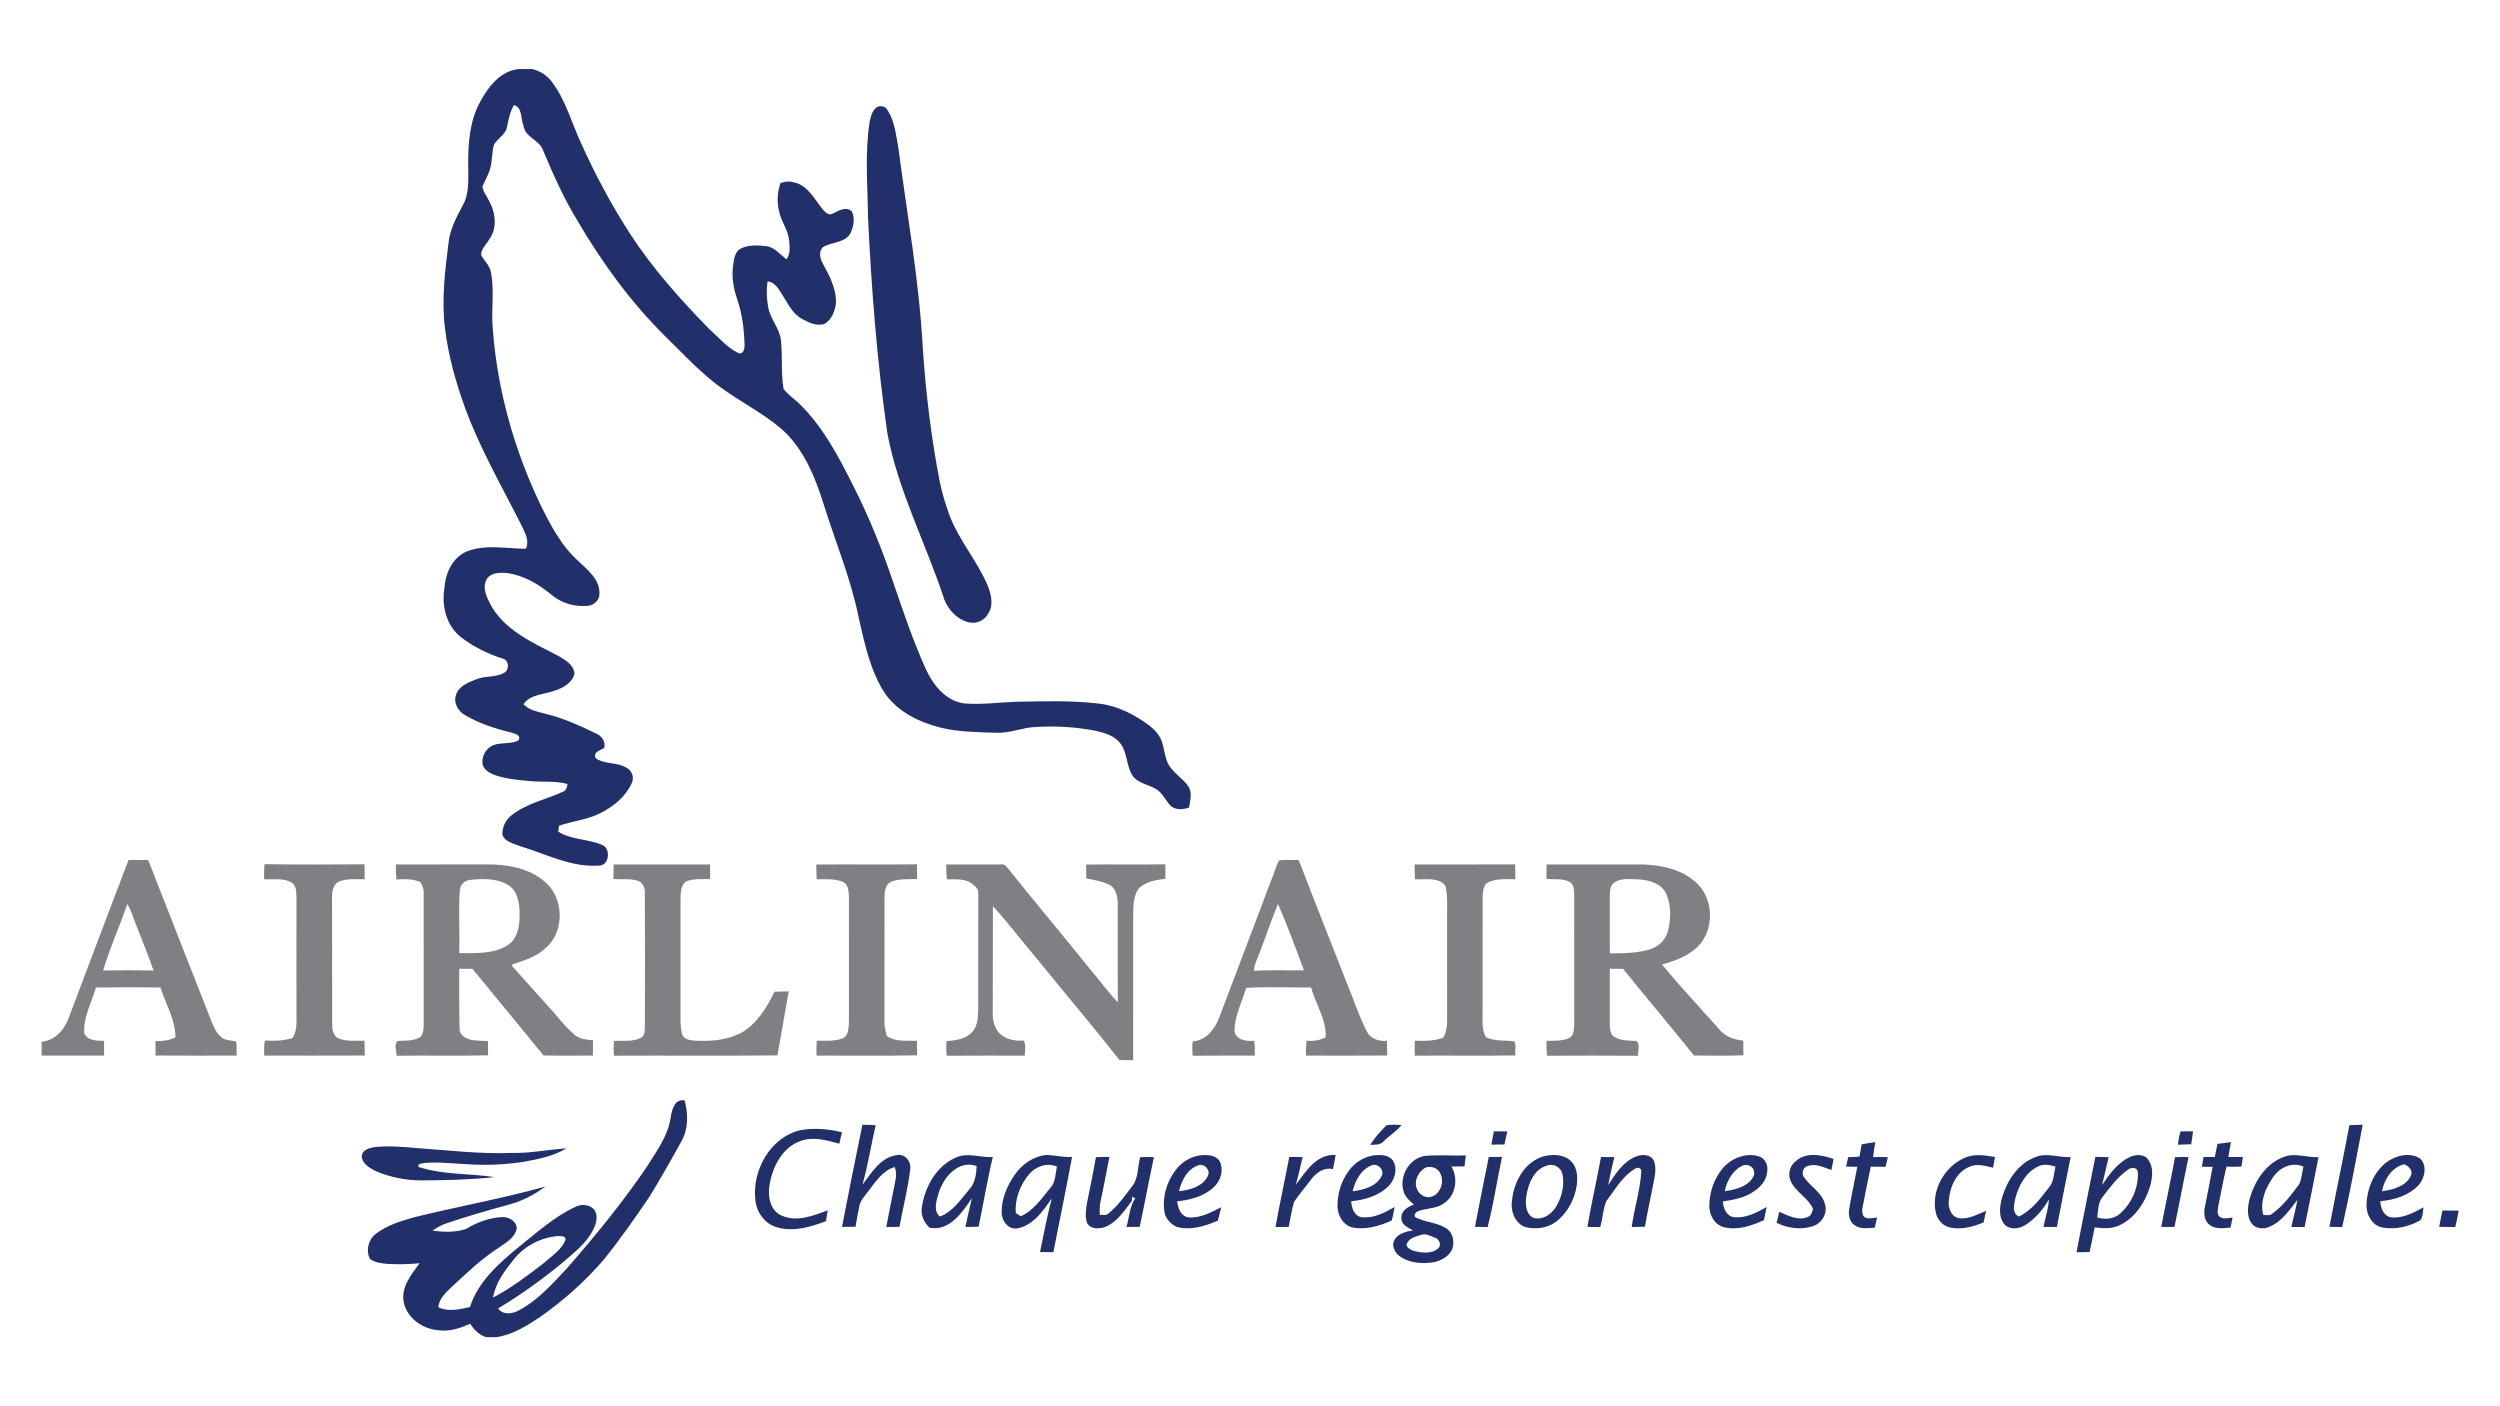 <?xml version="1.0" encoding="UTF-8"?><svg id="Calque_1" xmlns="http://www.w3.org/2000/svg" width="1920" height="1080" viewBox="0 0 1920 1080"><defs><style>.cls-1{fill:#21306b;}.cls-2{fill:#807f84;}</style></defs><path class="cls-1" d="M398.66,53.019h10.124c6.231,1.52,11.861,5.212,15.553,10.508,10.291,13.899,14.685,30.923,21.919,46.41,10.775,23.973,23.188,47.228,37.455,69.313,17.441,26.947,38.992,50.954,61.394,73.841,7.083,6.165,13.231,13.833,21.785,17.992,3.759,1.587,4.995-2.957,4.928-5.78-.284-12.128-1.755-24.34-5.764-35.851-2.857-8.353-4.294-17.291-2.974-26.078,.585-4.594,1.404-10.325,6.048-12.613,5.847-2.857,12.697-2.389,18.995-1.788,6.649,.752,10.959,6.315,15.837,10.241,3.174-4.126,2.523-9.539,2.105-14.4-.702-8.27-6.415-14.952-7.818-23.038-1.804-7-1.086-14.351,1.102-21.183,3.308-1.119,6.833-1.654,10.241-.568,10.541,2.022,15.62,12.513,21.768,20.131,1.787,2.289,4.728,5.764,7.969,3.959,4.427-2.155,10.492-6.031,14.868-1.721,2.64,5.312,1.337,11.911-1.219,17.023-4.611,7.485-14.568,6.248-21.233,10.575-3.158,3.558-1.921,8.804,.234,12.563,4.995,9.038,10.04,18.694,10.091,29.286-.501,6.398-3.041,13.548-8.838,16.94-6.064,1.954-12.446-1.136-17.658-4.11-7.25-4.043-10.642-11.928-14.952-18.577-2.774-4.243-5.513-9.422-11.127-10.074-.985,6.382-.768,12.897,.351,19.245,1.404,9.506,9.055,16.806,9.974,26.462,1.153,12.245-.033,24.708,1.921,36.87,3.191,4.477,8.052,7.401,11.945,11.243,18.393,17.892,30.455,40.93,41.799,63.633,11.978,23.605,21.868,48.23,30.355,73.289,7.668,22.437,15.22,44.956,24.976,66.591,5.563,12.429,15.252,24.892,29.637,26.863,13.315,1.119,26.629-.818,39.944-1.253,21.167-.435,42.45-1.086,63.533,1.387,14.2,1.654,27.248,8.303,38.591,16.756,4.143,3.191,7.918,7.184,9.689,12.196,1.938,5.53,2.239,11.544,4.694,16.906,3.659,7.3,11.36,11.227,15.854,17.875,3.057,4.945,1.27,10.826,.384,16.138-4.494,1.621-9.94,1.971-13.899-1.119-2.79-2.84-4.628-6.415-7.167-9.439-5.814-7.334-17.425-6.365-22.587-14.451-4.527-7.434-3.675-17.04-8.921-24.141-4.544-5.997-12.196-8.303-19.229-9.823-15.119-3.024-30.656-3.809-46.025-2.924-10.141,.418-19.713,4.828-29.937,4.461-14.468-.501-29.102-.501-43.235-4.026-16.155-4.11-32.477-11.995-42.3-25.945-11.41-17.24-15.67-37.889-20.214-57.736-5.964-30.288-18.06-58.822-27.181-88.191-6.081-19.446-14.033-39.109-28.501-53.927-13.916-13.381-31.391-22.085-47.111-33.028-17.341-11.861-31.457-27.565-46.426-42.132-26.329-26.129-48.23-56.383-66.942-88.325-10.441-17.124-18.627-35.451-26.345-53.91-2.79-8.22-13.732-9.907-15.052-18.861-2.322-5.363-.568-13.883-7.334-16.021-3.124,5.212-4.21,11.193-5.429,17.04-1.136,5.897-7.368,8.52-9.99,13.548-1.704,6.131-1.186,12.697-3.074,18.811-1.32,4.611-3.943,8.67-5.697,13.098,.384,3.976,3.191,7.183,4.844,10.725,5.246,9.105,6.8,21.551,.067,30.355-2.172,3.859-6.699,7.434-5.713,12.295,2.806,4.227,6.716,7.952,7.401,13.265,2.756,14.434-.217,29.202,1.403,43.753,3.475,46.192,16.372,91.549,36.152,133.365,7.986,16.121,16.456,32.711,30.271,44.689,6.833,6.549,15.604,13.565,15.403,23.973,.317,5.146-4.093,9.305-9.021,9.673-9.94,.936-20.365-2.021-27.949-8.604-9.79-8.019-21.183-14.818-33.913-16.556-5.413-.484-12.396-.484-15.687,4.661-3.792,6.465,.05,13.95,3.074,19.914,10.959,19.646,32.594,29.035,51.672,38.891,5.279,3.191,12.262,6.866,12.597,13.849-1.554,7.15-8.955,10.993-15.37,13.081-8.052,3.007-18.326,2.539-23.756,10.291,4.494,4.928,11.327,5.797,17.425,7.534,13.231,3.208,25.677,8.904,37.889,14.802,4.577,1.788,8.002,6.232,6.716,11.31-3.024,1.854-9.122,3.258-6.432,7.969,6.883,4.745,16.121,2.807,23.272,7.067,4.343,2.038,6.499,7.634,4.26,11.995-4.594,10.341-13.883,17.825-23.756,22.854-10.057,5.195-21.5,6.232-32.109,9.806-.184,1.537-.351,3.074-.518,4.628,10.358,6.415,23.305,5.48,34.281,10.391,6.331,3.324,4.561,16.021-3.341,15.637-21.116,1.403-40.328-8.921-59.991-14.852-4.912-2.055-11.677-3.141-13.849-8.704-.301-5.797,2.372-11.611,7.016-15.086,11.427-9.121,26.095-11.995,39.126-17.942,2.723-.919,3.542-3.525,3.759-6.115-9.138-2.506-18.661-1.336-27.983-2.172-9.339-.785-18.794-1.604-27.715-4.628-3.776-1.42-7.818-3.642-9.322-7.618-1.403-6.282,2.306-13.098,8.253-15.437,6.098-2.256,13.047-.568,18.962-3.458,2.94-4.11-2.406-5.262-5.346-6.198-12.229-2.923-24.341-6.866-35.25-13.214-5.313-2.874-9.239-9.272-7.251-15.336,1.871-6.967,9.322-9.823,15.37-12.229,6.916-2.923,15.069-1.336,21.651-5.062,4.243-2.205,3.859-9.656-.952-10.909-11.461-3.609-22.453-9.021-32.009-16.339-11.21-8.637-15.152-23.806-12.931-37.355,.701-11.627,6.148-24.24,17.641-28.768,14.351-5.497,29.988-1.971,44.906-1.938,2.973-5.797-.418-11.845-2.874-17.123-15.203-30.238-32.309-59.657-43.954-91.55-7.066-19.663-12.763-39.944-15.236-60.743-2.723-21.801,0-43.77,2.723-65.421,1.102-10.508,6.165-19.914,11.043-29.069,5.296-9.489,3.976-20.715,4.093-31.14-.184-16.573,1.153-33.93,9.439-48.682,6.231-11.494,15.587-23.422,29.636-24.691h0Zm275.233,29.018c2.69-1.153,6.365-.184,7.752,2.556,5.446,8.47,6.415,18.794,8.219,28.467,6.716,51.221,16.021,102.207,18.811,153.863,2.339,34.699,6.465,69.297,13.148,103.444,1.804,8.821,4.494,17.441,7.584,25.895,7.317,18.911,20.983,34.465,28.968,53.042,2.706,6.733,4.911,14.952,.785,21.601-2.757,5.58-9.439,8.587-15.47,6.967-8.503-2.172-15.152-9.272-18.393-17.241-13.933-42.818-35.467-83.28-43.787-127.835-7.919-55.046-12.246-110.577-14.885-166.091-.251-24.441-2.523-49.082,1.286-73.34,.936-4.11,2.038-9.088,5.981-11.327h0Zm-158.841,776.297c.935-5.864,2.907-14.568,10.742-13.231,2.807,10.341,2.924,22.102-2.589,31.625-7.835,14.3-15.954,28.467-24.457,42.383-11.21,16.539-22.654,32.944-35.217,48.481-14.1,16.438-30.489,30.889-48.13,43.436-10.525,7.083-21.751,14.2-34.582,15.954h-7.267c-5.496-1.554-9.456-5.747-12.48-10.358-7.417,3.258-15.403,6.131-23.656,5.078-12.379-.752-24.808-9.004-27.365-21.668-2.239-11.477,5.847-21.233,12.179-29.871-8.119,.802-16.288,.953-24.441,.518-4.711-.418-9.773-.902-13.665-3.842-3.291-6.198-1.32-14.768,4.26-19.045,8.704-6.799,19.496-10.107,29.987-13.013,33.429-8.237,67.392-14.268,100.571-23.523-8.437,6.098-17.775,11.193-27.916,13.816-16.338,4.494-32.66,9.105-48.698,14.635-3.642,1.236-6.966,3.19-10.124,5.379,8.487,1.219,17.575,1.52,25.778-1.286,8.537-5.196,18.159-8.722,28.216-9.122,4.845,.05,10.692,3.358,10.642,8.754-1.37,7.284-8.537,11.077-14.083,14.986-13.031,8.336-24.14,19.162-35.484,29.586-4.628,4.477-10.074,9.071-10.625,15.987,7.768,3.675,16.322,1.571,24.274-.183,6.248-19.596,22.286-33.646,37.672-46.276,13.666-10.942,26.88-22.905,42.851-30.438,4.911-2.74,11.911-2.273,15.369,2.555,2.69,4.678,.986,10.291-1.27,14.785-5.396,10.775-15.303,18.126-24.207,25.845-15.403,12.662-31.658,24.357-48.799,34.582,3.809,5.445,11.16,4.193,16.222,1.352,14.451-7.718,25.443-20.23,36.519-32.008,21.952-25.076,43.102-50.97,61.796-78.586,7.267-11.71,16.004-23.272,17.976-37.287h0Zm-120.267,108.64c-7.017,8.753-14.284,18.142-16.088,29.536,13.983-7.284,26.563-16.924,39.009-26.513,6.048-5.379,13.499-10.057,16.673-17.841,.067-3.392-4.143-2.707-6.332-2.84-12.797,1.17-25.176,7.618-33.262,17.658h0Zm267.548-103.177c3.391,.051,6.766,.151,10.157,.351-3.458,15.219-5.931,30.689-10.108,45.758,6.85-9.088,13.749-20.949,26.028-22.72,6.682-1.637,11.677,4.996,10.592,11.193-1.737,14.769-5.597,29.219-8.219,43.853-3.375-.033-6.75-.016-10.124,.051,1.788-9.623,3.809-19.212,5.647-28.835,1.019-5.646,3.191-11.56,.785-17.157-9.021,2.573-14.3,10.892-19.763,17.859-2.757,4.042-6.766,7.601-7.451,12.697-1.069,5.061-2.022,10.156-2.84,15.286-3.475,.049-6.933,.116-10.391,.116,5.078-26.178,10.307-52.34,15.687-78.452h0Zm402.566,.351c3.809-.569,7.668-.318,11.494-.167-3.842,4.911-9.372,8.136-13.749,12.529-2.606,3.091-6.733,2.572-10.325,2.706,3.475-5.563,7.969-10.459,12.58-15.069h0Zm724.107,78.083c4.878-26.061,10.492-51.972,15.32-78.033,3.375-.184,6.749-.368,10.191-.402-4.945,26.262-9.856,52.574-15.737,78.652-3.291-.167-6.532-.251-9.773-.217h0Zm-1174.319-74.258c10.575-1.937,21.568-.919,31.959,1.587-.702,2.924-1.387,5.864-2.038,8.804-9.656-2.656-20.114-5.764-29.921-2.021-14.05,4.944-21.5,19.98-23.722,33.846-1.437,8.52,.434,19.546,9.255,23.339,11.56,5.279,24.374,.15,35.45-4.01-.384,2.757-.852,5.529-1.336,8.303-11.644,4.511-24.625,8.32-37.071,4.911-9.473-2.339-16.172-11.36-17.124-20.849-2.773-22.837,11.327-48.414,34.548-53.91h0Zm532.573,.952c3.425,.017,6.883,0,10.341,0-.752,3.341-1.47,6.682-2.189,10.041-3.358,.017-6.699,.05-10.023,.083,.584-3.391,1.186-6.766,1.871-10.124h0Zm527.377-.033c3.191,.017,6.398,0,9.623-.016-.368,3.307-.852,6.615-1.42,9.906-3.391,.134-6.766,.285-10.124,.368,.284-3.475,.952-6.9,1.921-10.258h0Zm-244.894,9.974c3.475-.652,6.966-1.236,10.491-1.687-.652,3.809-1.336,7.617-1.637,11.477,3.742-.15,7.501-.167,11.26,.066-.585,2.457-1.186,4.912-1.754,7.385-3.792-.017-7.568-.017-11.327-.101-2.239,10.208-4.177,20.482-6.232,30.722-.635,2.457-.635,5.113,.685,7.385,2.773,2.823,6.95,1.086,10.358,.952-.552,2.606-1.119,5.212-1.737,7.818-5.129,.183-10.892,1.42-15.32-1.837-4.244-2.523-5.129-8.086-4.31-12.58,1.737-10.843,4.193-21.551,6.181-32.343-2.89-.05-5.73-.1-8.57-.183,.501-2.406,1.002-4.829,1.52-7.218,2.907-.099,5.814-.284,8.754-.418,.552-3.157,1.103-6.298,1.638-9.438h0Zm273.294-.367c3.441-.434,6.883-.935,10.374-1.353-.785,3.792-1.437,7.618-2.088,11.444,3.725-.051,7.501-.068,11.26-.068-.434,2.44-.819,4.912-1.203,7.384-3.809,.285-7.635,.251-11.41,0-2.439,9.924-4.176,20.014-6.248,30.021-.334,2.556-1.236,5.413,.251,7.802,2.69,3.19,7.1,1.654,10.642,1.352-.568,2.54-1.069,5.095-1.554,7.669-5.246,.434-11.159,1.487-15.753-1.788-4.528-3.09-4.996-9.239-3.926-14.15,2.022-10.224,4.06-20.431,5.931-30.672-2.807-.017-5.563-.05-8.303-.084,.401-2.539,.835-5.062,1.32-7.568,2.84,0,5.713,.05,8.62,.134,.668-3.375,1.37-6.75,2.088-10.124h0Zm-1425.227,9.823c.184-5.162,5.747-6.699,9.94-7.334,11.009-1.236,22.119-.184,33.112,.785,23.906,1.687,47.796,4.594,71.819,3.691,14.217,.318,28.216-2.606,42.35-3.524-9.673,5.847-20.949,8.153-31.942,10.19-14.918,2.339-30.105,3.04-45.173,1.921-10.692-.468-21.401-1.854-32.093-.869-1.687,.618-5.429,.183-4.377,3.04,18.794,6.148,39.025,4.878,58.371,7.785-18.444,2.072-37.02,2.389-55.564,2.54-12.295,.084-24.658-2.389-35.934-7.251-4.477-2.355-9.923-5.379-10.508-10.976h0Zm456.226,.719c9.138-4.227,18.961,.15,28.45-.418-4.293,17.675-7.134,35.684-10.942,53.476-3.375,.067-6.749,.184-10.124,.217,1.537-7.434,3.241-14.818,5.045-22.186-7.351,10.942-17.341,25.694-32.544,22.737-4.443-4.042-7.016-9.89-5.88-15.954,2.272-15.47,11.143-31.474,25.995-37.872h0Zm-12.997,26.662c-1.604,5.897-4.761,13.85,.752,18.594,9.84-3.575,15.821-12.864,22.336-20.481,4.745-4.862,5.597-11.828,5.964-18.293-13.916-4.945-25.176,8.269-29.052,20.18h0Zm181.712-16.873c5.563-7.784,15.219-12.563,24.825-11.66,4.043,.1,8.637,2.221,9.89,6.365,2.055,6.348-.317,13.532-5.095,18.043-7.551,7.234-18.16,9.99-28.284,11.01,.468,5.078,2.64,11.326,8.403,12.312,9.088,.985,17.508-3.809,25.377-7.768-.769,3.475-1.587,6.933-2.589,10.358-9.974,4.193-21.183,7.852-31.976,4.611-4.511-2.339-8.57-6.648-9.054-11.895-1.721-11.009,1.837-22.569,8.503-31.374h0Zm2.706,16.005c8.27-.868,18.21-3.508,22.119-11.661,2.372-4.344-2.289-9.606-6.9-8.336-8.687,2.673-13.281,11.727-15.219,19.997h0Zm89.795-5.045c7.551-10.074,16.038-23.856,30.522-22.72-.601,3.625-1.337,7.217-2.088,10.826-6.933-1.671-12.914,2.823-16.873,8.052-4.293,5.797-9.071,11.226-13.047,17.24-1.837,6.232-2.689,12.73-4.026,19.095-3.392-.017-6.783,0-10.141,.05,3.174-17.992,7.167-35.835,10.558-53.794,3.408-.017,6.816,.017,10.241,.084-1.57,7.083-3.291,14.133-5.146,21.166h0Zm40.362-10.224c5.229-7.652,14.351-12.78,23.723-12.463,3.825-.117,8.086,.986,10.458,4.244,4.009,6.482,1.27,15.203-3.943,20.181-7.635,7-18.009,10.157-28.15,10.976,.234,4.995,2.322,11.477,8.036,12.295,9.088,1.053,17.641-3.375,25.26-7.801-.484,3.508-1.186,6.999-2.222,10.408-9.489,4.176-20.031,7.417-30.472,5.195-6.85-1.904-10.942-9.054-11.093-15.887-.234-9.623,2.706-19.363,8.403-27.147h0Zm3.191,15.336c8.27-1.053,18.276-3.492,22.236-11.694,2.69-4.845-3.475-10.575-8.22-7.952-7.852,3.324-12.128,11.744-14.016,19.646h0Zm39.493,1.036c-4.36-11.678,3.592-26.479,16.222-28.233,10.374-.802,20.832-.101,31.24-.284-.351,2.79-.718,5.562-1.019,8.353-3.375,.1-6.749,.15-10.107,.066,5.363,8.804,3.592,21.534-4.911,27.75-5.346,4.427-12.613,4.226-18.978,6.014-2.239,.567-5.195,2.288-3.993,5.028,7.835,4.511,17.909,3.91,25.243,9.673,4.277,3.658,5.029,10.04,3.258,15.152-2.338,5.278-7.868,8.302-13.198,9.773-9.506,1.654-20.264,1.003-28.116-5.196-3.141-2.873-5.413-8.136-2.857-12.044,2.94-4.795,8.921-6.165,14.083-7.067-3.809-2.139-9.305-4.411-8.871-9.723-.234-5.43,5.129-8.554,9.623-10.041-2.974-2.69-6.265-5.329-7.618-9.222h0Zm15.136-18.36c-4.694,3.391-7.752,9.99-5.162,15.571,1.403,3.876,5.429,6.615,9.606,6.248,7.902-1.103,11.644-11.059,8.47-17.809-1.821-4.894-8.67-7.133-12.913-4.009h0Zm-12.764,57.101c-1.72,2.857,2.439,5.062,4.711,5.898,6.164,1.62,14.184,2.823,19.245-1.954,2.389-2.44,.952-5.296-.969-7.451-4.06-1.253-8.153-4.427-12.53-2.723-3.759,1.287-8.637,2.239-10.458,6.232h0Zm106.485-67.007c6.816-1.37,15.102-.802,19.98,4.761,4.327,4.762,4.494,11.577,3.859,17.625-1.603,10.992-7.183,21.65-16.138,28.383-6.9,5.029-16.172,6.031-24.24,3.692-7.568-3.508-10.742-12.513-9.372-20.381,1.437-14.752,10.458-30.756,25.911-34.081h0Zm1.053,7.468c-10.241,2.773-14.468,14.033-16.005,23.505-.869,5.83-.534,14.116,5.764,16.772,7.768,1.872,15.002-3.959,18.193-10.658,3.759-7,5.379-15.353,3.809-23.188-1.203-5.012-6.85-8.32-11.761-6.432h0Zm68.344-6.95c4.544-1.921,11.159-1.737,13.615,3.275,2.155,5.429,.785,11.41-.251,16.94-2.172,11.26-4.678,22.436-6.616,33.73-3.408,.066-6.799,.167-10.174,.2,1.954-14.184,6.515-28.016,7.351-42.3,.718-2.857-3.107-4.177-4.878-2.356-9.706,5.781-15.303,16.088-21.968,24.825-2.623,6.298-2.706,13.381-4.661,19.897-3.291-.099-6.582-.134-9.84-.116,3.007-17.992,7.183-35.751,10.441-53.693,3.392-.051,6.799-.051,10.224,.033-1.504,7.166-3.425,14.25-4.677,21.483,5.529-8.57,11.477-18.059,21.434-21.918h0Zm68.511,6.867c6.599-6.249,16.606-9.74,25.51-7.034,5.095,1.353,7.585,7.133,6.633,12.028-.552,6.482-5.179,11.712-10.408,15.103-6.983,4.795-15.47,6.349-23.672,7.567,.484,5.062,2.589,11.109,8.319,12.045,9.055,1.086,17.675-3.408,25.326-7.752-.635,3.341-1.32,6.699-2.055,10.04-9.506,4.377-20.181,8.003-30.689,5.463-7.083-1.771-11.126-9.021-11.26-15.937-.084-11.544,4.16-23.222,12.295-31.524h0Zm12.412,.517c-7.117,3.793-11.343,11.595-12.863,19.296,6.866-1.052,14.183-2.623,19.379-7.567,1.57-2.055,3.842-4.444,3.124-7.251-.201-4.644-5.998-6.682-9.64-4.477h0Zm170.786-6.114c7.534-3.542,15.988-2.289,23.873-.886-.501,2.723-.952,5.48-1.453,8.236-5.814-1.32-12.012-3.341-17.809-.868-10.375,3.976-15.37,15.536-16.188,25.961-.618,5.262,1.353,11.828,6.966,13.515,7.668,1.504,14.768-2.773,21.668-5.446-.618,2.957-1.27,5.914-1.955,8.855-8.069,3.341-16.94,5.73-25.677,3.926-5.696-1.27-10.023-6.148-11.076-11.811-3.441-16.573,6.448-34.515,21.651-41.481h0Zm55.598-1.036c8.604-3.242,17.575,.801,26.396,.183-3.492,17.892-7.184,35.751-10.575,53.66-3.442,0-6.883,0-10.274,.017,1.27-7.083,3.909-13.933,4.126-21.184-4.41,7.919-10.558,14.952-18.209,19.83-4.594,2.707-11.26,3.826-15.453-.133-5.596-6.181-4.076-15.27-1.821-22.537,4.093-12.73,12.647-25.343,25.811-29.836h0Zm1.153,7.518c-9.422,4.577-14.651,14.667-17.257,24.391-.902,4.678-2.79,11.46,2.79,13.966,9.907-4.778,16.573-13.983,23.138-22.453,3.859-4.411,3.575-10.592,4.895-15.971-4.41-1.17-9.339-2.272-13.565,.067h0Zm70.817-7.401c4.494-2.055,11.243-2.472,14.15,2.373,4.126,5.763,3.074,13.382,1.403,19.847-3.575,12.028-10.993,23.672-22.319,29.636-6.215,3.442-13.548,3.207-20.331,2.172-1.353,6.315-2.606,12.646-3.876,18.978-3.375,0-6.749,.067-10.073,.2,4.561-24.474,9.706-48.832,14.451-73.273,3.391,.034,6.783,.101,10.208,.217-1.721,7.15-3.258,14.351-5.062,21.484,5.63-8.47,11.995-17.174,21.45-21.634h0Zm-1.537,9.773c-7.902,5.48-13.665,13.381-19.463,20.882-3.709,4.377-3.324,10.458-4.143,15.821,5.814,1.704,12.496,1.353,17.274-2.757,9.105-7.835,14.501-20.164,13.916-32.126-.501-3.942-5.112-3.775-7.585-1.82h0Zm120.033-9.924c8.604-3.157,17.474,.802,26.279,.268-3.525,17.892-6.966,35.801-10.675,53.66-3.391-.016-6.783-.016-10.141,.033,1.303-6.983,3.509-13.782,4.578-20.832-6.064,7.835-11.945,16.706-21.467,20.632-4.427,2.038-10.274,1.704-13.465-2.322-4.645-6.181-3.091-14.435-1.069-21.284,4.093-12.897,12.73-25.526,25.961-30.154h0Zm-8.821,16.004c-5.63,8.186-10.157,18.761-7.267,28.735,2.172-.116,4.728,.701,6.632-.886,8.454-6.047,14.785-14.5,20.9-22.787,2.038-4.177,2.172-9.004,3.241-13.499-8.821-3.993-18.527,.886-23.506,8.436h0Zm86.019-10.742c7.184-5.946,18.343-9.205,26.83-4.126,5.998,5.263,3.943,15.086-.751,20.566-7.534,8.035-18.761,11.494-29.47,12.412,.05,5.145,2.439,11.427,8.169,12.396,8.971,.985,17.341-3.525,24.992-7.685-.818,3.274-.167,7.384-2.606,10.024-8.721,4.928-19.245,7.267-29.152,5.48-7.902-1.638-12.346-10.041-12.079-17.609,.385-11.695,5.062-23.723,14.067-31.458h0Zm-2.138,21.234c8.236-1.169,18.092-3.609,22.102-11.761,1.921-4.244-1.487-7.502-5.096-8.937-9.539,2.305-15.302,11.577-17.006,20.698h0Zm-1050.126-12.58c5.597-8.169,14.551-14.501,24.608-15.269,6.515,.15,12.914,1.972,19.479,1.47-4.511,24.44-9.59,48.782-14.367,73.173-3.425-.067-6.833-.117-10.241-.117,2.773-13.766,5.513-27.548,9.021-41.146-6.532,9.288-13.766,20.097-25.56,22.787-7.033,1.938-12.58-4.862-12.914-11.277-.401-10.674,4.01-20.983,9.974-29.62h0Zm11.159-.585c-6.949,8.219-11.193,19.112-10.274,29.937,.936,.602,2.823,1.788,3.759,2.389,9.907-4.227,15.971-13.548,22.587-21.534,4.327-4.394,3.926-10.926,5.279-16.539-7.568-3.358-16.188-.284-21.35,5.747h0Zm51.271-13.031c3.425-.134,6.866-.183,10.325-.134-2.289,11.36-4.294,22.771-6.783,34.08-.752,3.409-.735,6.9-.652,10.375,2.122-.2,4.711,.769,6.482-.869,7.117-5.664,12.446-13.147,17.859-20.381,5.53-6.298,4.728-15.303,6.665-23.022,3.525-.233,7.067-.233,10.625-.033-3.859,17.792-7.1,35.701-10.926,53.51-3.408,0-6.816,.05-10.207,.084,2.305-7.284,2.255-15.487,6.766-21.902-.584-.351-1.754-1.069-2.322-1.42-.1,.886-.284,2.623-.367,3.509-6.031,7.634-11.561,16.706-21.217,20.13-4.377,1.22-10.675,1.353-13.031-3.324-1.854-5.029-.869-10.575-.033-15.721,2.439-11.594,4.694-23.222,6.816-34.883h0Zm301.694-.134c3.375-.05,6.766-.067,10.174-.034-3.842,17.943-6.448,36.169-11.093,53.91-3.241-.133-6.465-.2-9.673-.183,3.308-17.943,7.083-35.801,10.592-53.693h0Zm235.539,3.425c7.868-7.518,20.047-5.112,29.319-1.871-.568,2.807-1.169,5.614-1.754,8.42-5.764-1.804-11.744-5.246-17.909-3.091-3.959,.702-5.413,6.081-2.857,9.005,4.928,7.049,13.682,11.577,15.871,20.432,2.255,7.15-2.69,14.935-9.673,16.94-9.021,2.84-19.112,1.487-27.482-2.723,.668-2.823,1.403-5.613,2.055-8.419,6.682,2.807,14.334,7.083,21.651,4.026,2.874-.786,3.441-3.809,4.293-6.215-3.759-8.771-13.548-12.964-17.324-21.734-2.155-5.095-.568-11.377,3.809-14.768h0Zm291.47-3.258c3.458-.167,6.933-.2,10.424-.099-3.825,17.842-7.05,35.818-10.842,53.677-3.408-.034-6.783-.051-10.157-.017,3.425-17.876,7.368-35.65,10.575-53.56h0Zm205.368,40.964c4.059,.033,8.152,.049,12.262,.066v1.453c-.635,3.759-1.587,7.451-2.406,11.177-4.127-.1-8.253-.134-12.346-.167,.785-4.176,1.604-8.353,2.489-12.529h0Z"/><path class="cls-2" d="M52.628,782.037c15.453-40.479,30.505-81.108,46.091-121.537,5.029-.017,10.057-.033,15.086-.033,15.938,40.963,32.142,81.809,48.13,122.739,2.072,4.878,3.943,10.324,8.37,13.615,3.157,2.556,7.485,1.955,11.16,3.191,.35,3.542,.251,7.117,.284,10.675-20.782,.067-41.548,.083-62.314-.034-.034-3.675-.067-7.351-.067-11.009,5.229-.167,10.625-.317,15.32-2.957,.116-13.632-7.485-25.56-11.444-38.224-16.505-.367-33.027-.251-49.55-.033-3.392,11.494-9.706,22.703-9.054,34.966,2.523,5.981,9.756,5.947,15.253,5.981,.05,3.759,.1,7.534,.083,11.31-16.005,.033-31.992,.083-47.997,.017v-10.625c10.041-.952,17.341-9.004,20.649-18.043h0Zm45.206-87.757c-6.03,17.107-13.465,33.746-18.627,51.137,12.914-.317,25.828-.334,38.725,0-3.642-10.925-8.22-21.517-12.279-32.293-2.706-6.248-4.343-12.964-7.818-18.844h0Zm878.255-17.758c2.372-5.162,3.391-11.043,6.382-15.838,4.961-.434,9.957-.167,14.935-.184,12.363,32.377,25.326,64.519,37.873,96.812,4.828,11.661,8.704,23.79,14.551,34.999,2.757,5.613,9.439,7.635,15.303,6.983,.167,3.776,.217,7.551,.234,11.344-20.765,.2-41.548,.067-62.314,.067-.167-3.842-.117-7.685,.434-11.477,5.062,.535,10.091-.217,14.634-2.589,.635-13.682-7.684-25.477-11.243-38.257-16.623,.083-33.279-.635-49.868,.301-2.907,10.876-8.921,21.183-8.904,32.677,.585,7.451,9.289,8.537,15.169,7.919,.451,3.792,.534,7.618,.384,11.444-15.904,.034-31.825-.1-47.729,.084-.284-3.692-.317-7.368,0-11.043,10.04-.434,16.94-9.172,20.264-17.859,13.449-35.083,26.579-70.266,39.894-105.382h0Zm5.429,17.742c-5.196,12.145-9.155,24.758-14.016,37.037-1.57,4.744-4.294,9.222-4.561,14.317,12.797-.869,25.644-.201,38.474-.401-6.298-17.107-12.663-34.231-19.897-50.953h0Zm-778.636-18.995c-.167-3.876-.117-7.752,.251-11.611,25.577,.468,51.187,.251,76.781,.117,.15,3.825,.167,7.651,.134,11.494-6.682,.05-13.716-.718-20.031,1.888-4.46,2.355-5.045,7.869-5.028,12.379,.184,32.226,0,64.469,.1,96.711,.067,4.026,.585,9.038,4.594,11.126,6.365,2.606,13.482,1.838,20.214,1.888,.234,3.792,.284,7.584,.217,11.393-25.71,.134-51.421,.067-77.148,.034-.217-3.859-.251-7.752,.434-11.561,7.133,.435,14.417,.284,21.267-1.988,4.026-6.148,2.89-13.749,3.024-20.699-.034-28.951-.067-57.92,.017-86.871-.301-4.06,.234-9.439-3.826-11.845-6.365-3.542-14.016-2.172-20.999-2.456h0Zm101.222-11.377c22.888,.017,45.775,.033,68.662-.017,15.971-.233,33.245,2.473,45.658,13.332,15.002,12.597,15.453,38.842,.1,51.338-7.017,6.515-16.339,9.222-25.193,12.145-.017,.317-.017,.935-.017,1.236,10.709,11.794,21.216,23.79,31.892,35.618,5.078,5.947,10.091,12.028,16.038,17.157,3.909,3.375,9.272,3.725,14.183,4.31-.033,3.893-.05,7.785-.05,11.678-12.629-.034-25.26,.217-37.889-.1-18.176-22.186-36.453-44.305-54.612-66.49-3.408-.067-6.799-.1-10.191-.134,.083,15.32-.234,30.656,.284,45.975-.268,4.878,4.594,7.701,8.754,8.637,4.327,.785,8.754,.752,13.131,.919-.084,3.642-.1,7.3,0,10.959-23.422,.718-46.861,0-70.283,.351,.167-3.592-2.539-9.005,1.069-11.394,5.73-.384,11.978,.317,17.074-2.907,2.606-2.656,2.64-6.565,2.689-10.007-.067-33.462,0-66.924-.033-100.37,.317-3.174-1.003-6.031-2.489-8.704-5.83-2.539-12.212-2.423-18.427-1.988-.401-3.842-.484-7.701-.351-11.544h0Zm48.982,20.448c-1.069,15.871,.15,31.791-.435,47.696,12.346-.134,25.895,.852,36.854-5.864,7.368-4.46,9.473-13.649,9.506-21.684,.234-8.036-.418-17.291-6.549-23.221-8.854-6.867-20.949-6.699-31.557-5.513-4.394,.434-7.769,4.176-7.818,8.587h0Zm118.162-20.448c24.708-.017,49.4,0,74.091,0-.05,3.742-.017,7.484,.034,11.243-6.181,.083-12.613-.535-18.494,1.771-4.477,3.275-4.093,9.356-4.243,14.284,.033,26.729,0,53.442,.017,80.172,.151,7.518-.635,15.186,1.102,22.603,.919,3.976,5.697,4.961,9.188,5.229,12.079,.701,24.725-.117,35.701-5.647,12.513-6.833,20.081-19.546,26.212-31.925,3.608-.067,7.234-.167,10.859-.251-2.773,16.405-5.83,32.76-8.62,49.166-41.832,.484-83.68,.017-125.513,.251-.518-3.775-.384-7.584-.017-11.343,7.15-.484,15.119,1.052,21.534-2.94,2.64-2.706,1.971-6.766,2.188-10.174,.05-33.379,.151-66.774-.033-100.153,.317-4.093-1.521-8.721-5.814-9.857-5.914-1.737-12.212-.835-18.293-1.219,0-3.742,.033-7.484,.1-11.21h0Zm155.601,.05c25.811-.217,51.622,.134,77.416-.151,0,3.742,.033,7.485,.05,11.243-6.633,.317-13.566-.367-19.864,2.105-4.677,2.172-5.162,7.718-5.129,12.246-.067,31.791-.05,63.583-.05,95.374-.1,3.709,.785,7.317,1.788,10.876,6.749,4.811,15.386,3.341,23.171,3.725,0,3.692,.034,7.401,.084,11.11-25.744,.585-51.488,.151-77.232,.217-.1-3.826-.067-7.652,.134-11.461,6.783-.017,13.933,.685,20.364-1.971,4.394-2.339,4.026-8.136,4.411-12.396-.017-31.224,.033-62.447-.017-93.671-.217-4.878,.484-11.126-4.544-13.899-6.349-2.606-13.515-2.022-20.248-2.005-.134-3.792-.251-7.568-.334-11.343h0Zm99.919-.034c13.983,.017,27.983-.083,41.966-.017,2.506-.601,4.176,1.57,5.546,3.241,21.066,26.228,42.634,52.039,63.75,78.234,6.933,8.069,13.148,16.756,20.498,24.474-.251-25.677-.067-51.337-.134-77.015-.251-5.246-1.838-11.677-7.284-13.732-5.313-2.556-11.227-3.208-16.89-4.494-.017-3.542-.034-7.083-.05-10.609,20.248-.301,40.495,.134,60.743-.217,.217,3.725,.217,7.451,.05,11.193-7.1,.685-14.752,2.071-20.165,7.1-3.792,4.912-4.343,11.477-4.511,17.475-.033,38.24,0,76.463-.017,114.704-3.525-.034-7.033-.117-10.525-.167-20.031-25.51-41.064-50.202-61.462-75.395-12.112-14.083-23.171-29.135-35.734-42.767-.167,27.415,.05,54.829-.117,82.227-.167,5.697,1.453,11.678,5.513,15.838,5.012,4.36,11.911,5.747,18.41,5.129,1.504,3.725,1.003,7.752,.551,11.644-19.93,.017-39.877-.134-59.807,.067-.401-3.725-.468-7.485-.201-11.21,6.95-.584,14.718-1.37,19.646-6.966,4.577-4.661,4.427-11.795,4.728-17.876,.033-29.569,.017-59.123,.033-88.692,.434-3.475-2.69-5.697-5.062-7.602-5.496-3.959-12.697-3.04-19.078-3.157-.418-3.792-.535-7.602-.401-11.41h0Zm359.631,.017c25.744-.117,51.505,.084,77.249-.1,.067,3.792,.117,7.601,.167,11.427-7.468-.05-15.536-.752-22.286,3.09-2.957,3.558-2.773,8.453-2.873,12.814-.05,28.951,.017,57.887-.034,86.838,.034,6.298-.718,12.981,2.64,18.661,6.9,3.174,14.551,2.139,21.835,3.108,1.47,3.308,.351,7.251,.668,10.809-25.761,.401-51.522,0-77.266,.184-.067-3.842-.033-7.701,.084-11.527,7.317,.367,14.768,.284,21.768-2.239,2.506-4.227,3.107-9.155,3.024-13.983-.034-26.696-.017-53.376-.017-80.072-.034-7.518,.501-15.186-1.253-22.553-5.446-7.167-15.687-4.577-23.455-5.129-.134-3.776-.217-7.551-.251-11.327h0Zm101.389-.017c24.574,0,49.133-.05,73.707,0,15.086,.418,31.274,3.976,42.3,15.019,12.58,12.663,12.647,35.233,.201,48.013-7.501,7.317-17.592,11.093-27.548,13.732,13.716,16.99,28.885,32.811,43.352,49.166,4.577,6.014,11.744,8.754,19.095,9.339-.067,3.742-.067,7.518,.067,11.277-12.646,.568-25.326,.217-37.973,.184-17.892-22.386-36.486-44.204-54.428-66.523-3.441-.067-6.85-.117-10.241-.134-.067,14.117-.017,28.25,0,42.383,.317,3.458-.017,8.136,3.642,10.007,5.029,3.141,11.143,2.656,16.823,3.124,3.074,2.706,1.119,7.718,1.136,11.343-23.238-.167-46.46-.15-69.698-.033-.568-3.792-.635-7.635-.367-11.461,5.897-.1,12.178,.367,17.625-2.355,3.591-2.155,3.358-6.95,3.542-10.592-.017-32.861,0-65.722-.017-98.566-.217-3.642,.151-8.637-3.642-10.609-5.48-2.79-11.861-1.637-17.758-2.239,.083-3.692,.134-7.384,.184-11.076h0Zm51.972,13.899c-3.792,2.623-3.308,7.668-3.475,11.711,.034,14.2,.017,28.4,.05,42.584,8.921,.1,17.959,.017,26.729-1.955,7.752-1.236,15.102-6.181,17.558-13.882,2.69-9.707,3.224-20.699-1.086-30.021-3.742-7.985-13.231-10.391-21.284-10.892-6.164-.05-13.114-1.27-18.493,2.456h0Z"/></svg>